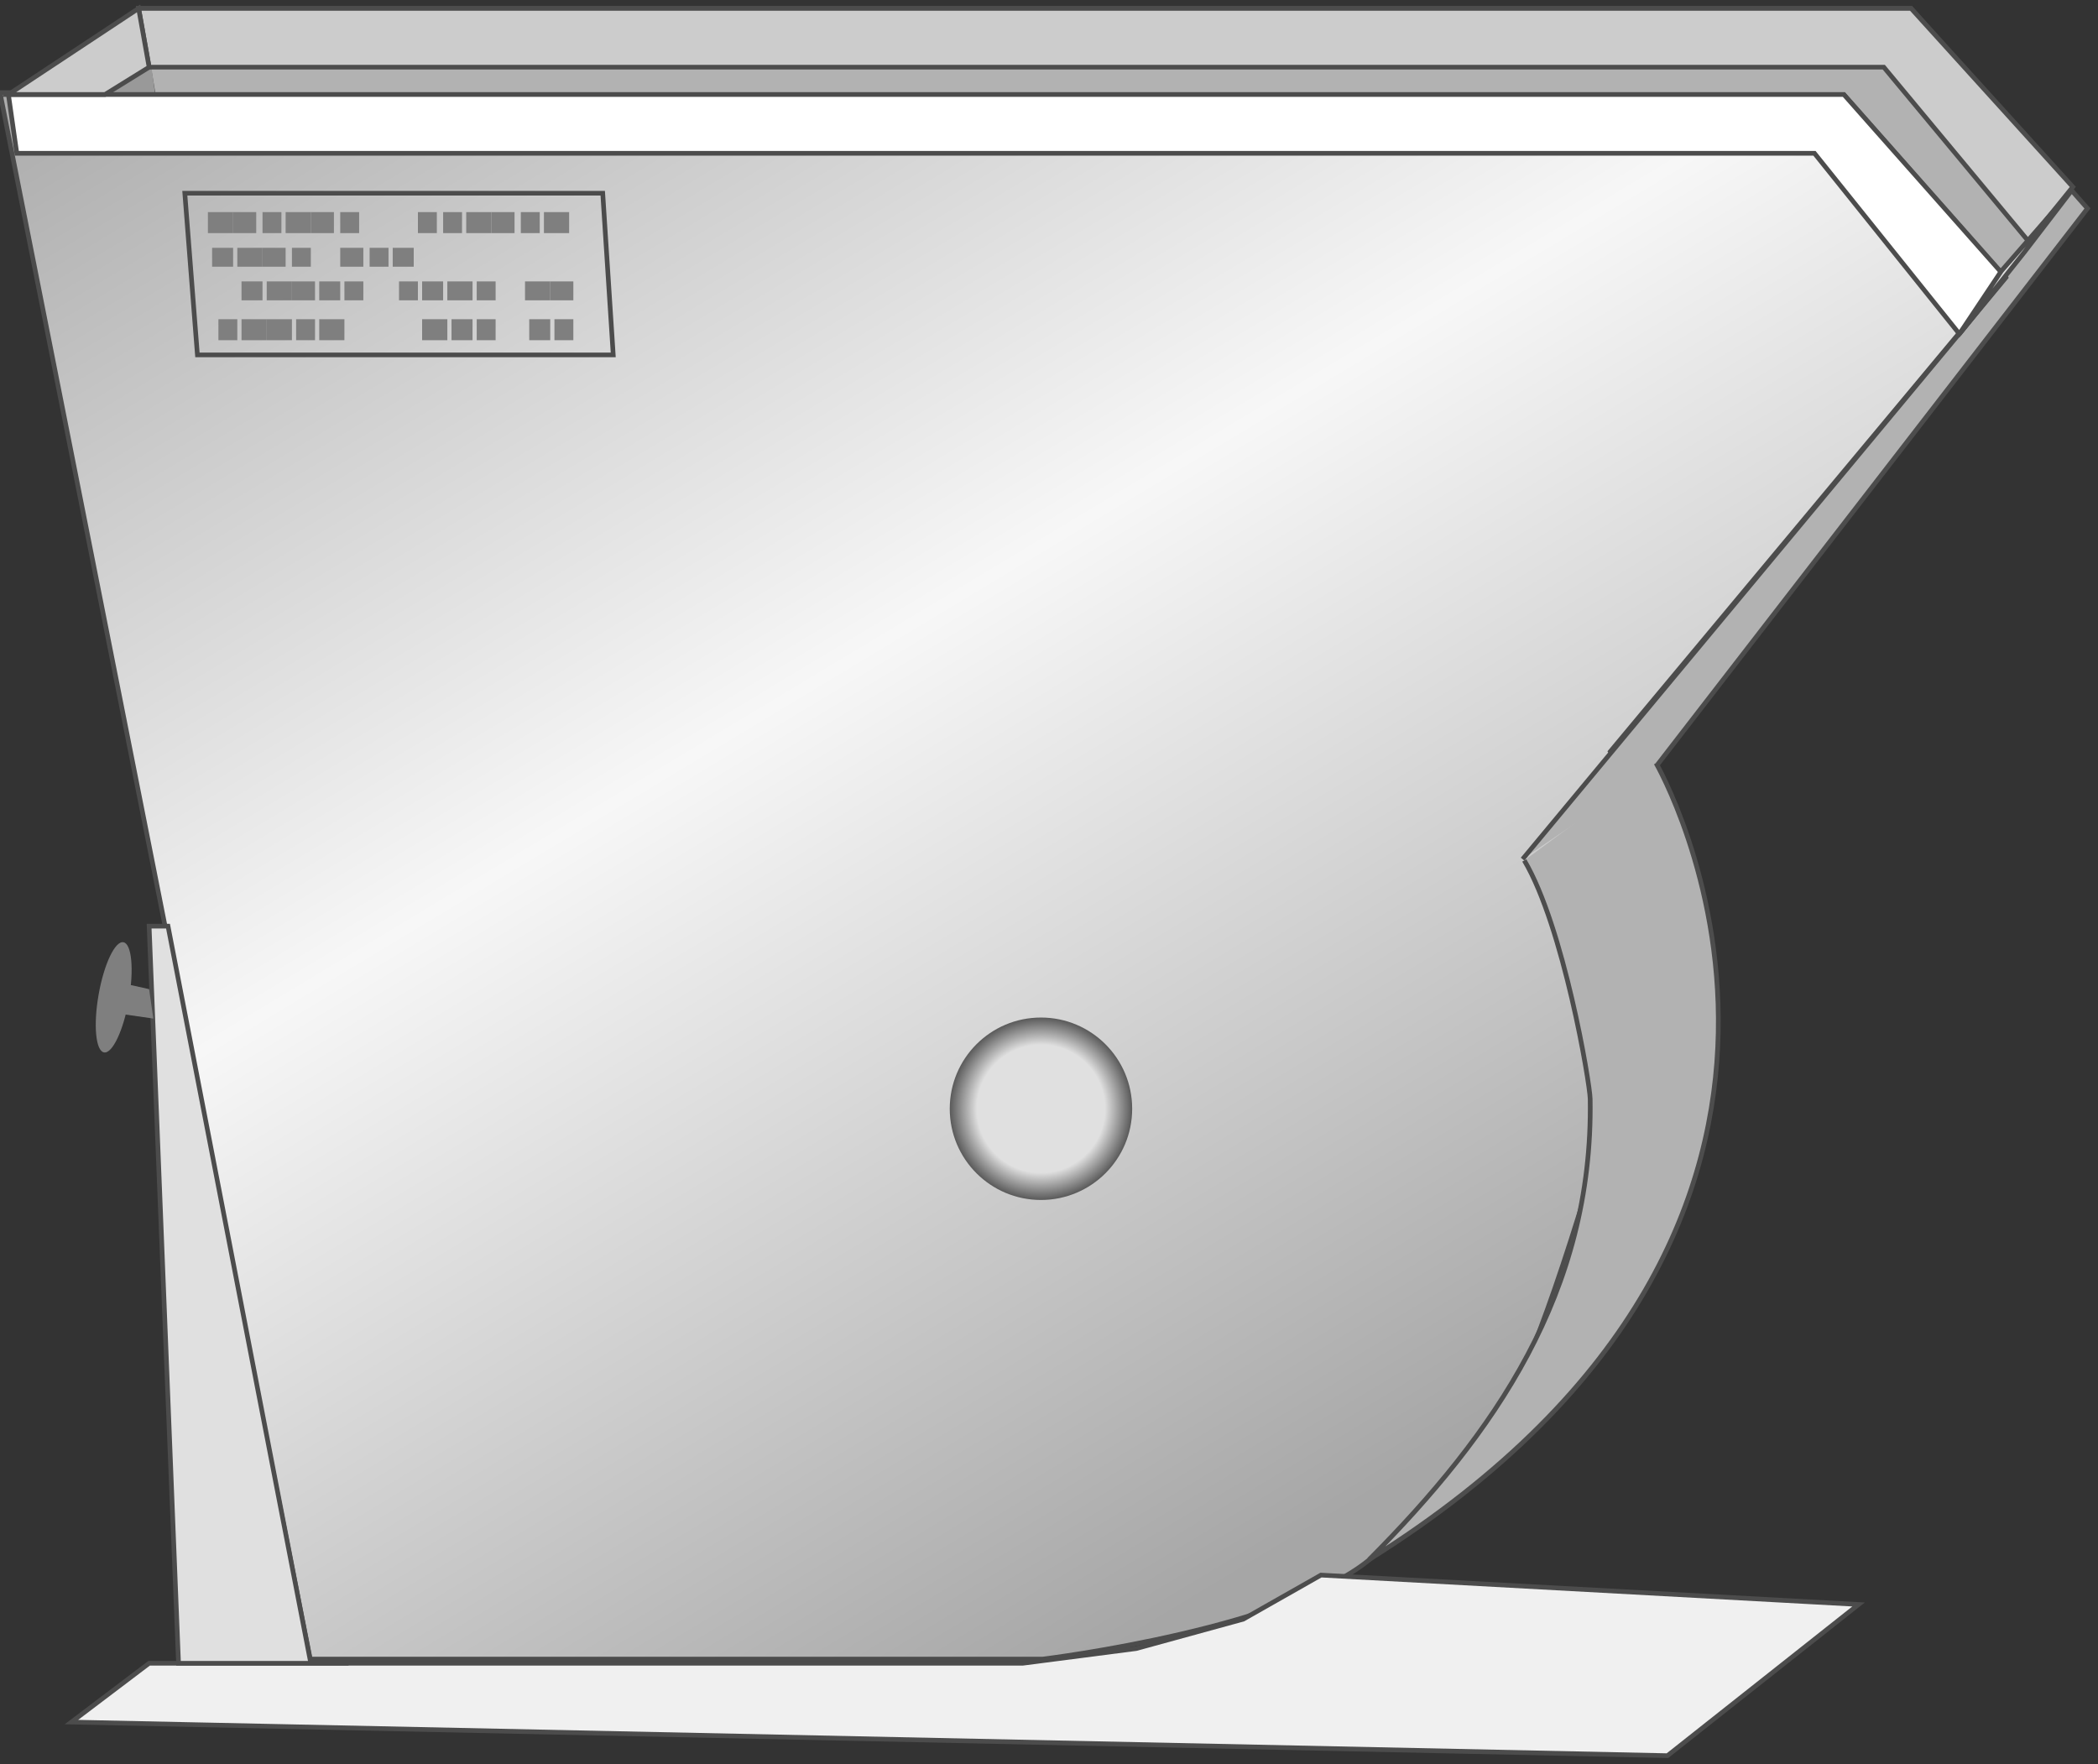 <!DOCTYPE svg PUBLIC '-//W3C//DTD SVG 1.1//EN' 'http://www.w3.org/Graphics/SVG/1.1/DTD/svg11.dtd'>
<svg enable-background="new 0 0 112.5 94.594" height="94.594" version="1.1" width="112.5" xml:space="preserve" xmlns="http://www.w3.org/2000/svg" xmlns:atv="http://webmi.atvise.com/2007/svgext" xmlns:xlink="http://www.w3.org/1999/xlink">
 <rect width="100%" height="100%" fill="#333333" stroke="none"/>
 <defs>
  <linearGradient gradientUnits="objectBoundingBox" id="SVGID_1_" x1="0.782" x2="0.073" y1="0.815" y2="-0.094">
   <stop offset="0" stop-color="#A6A6A6"/>
   <stop offset="0.5" stop-color="#F7F7F7"/>
   <stop offset="1" stop-color="#A6A6A6"/>
  </linearGradient>
  <radialGradient cx="0.5" cy="0.5" fx="0.5" fy="0.5" gradientUnits="objectBoundingBox" id="SVGID_2_" r="0.5">
   <stop offset="0" stop-color="#E0E0E0"/>
   <stop offset="0.7" stop-color="#E0E0E0"/>
   <stop offset="1" stop-color="#595959"/>
  </radialGradient>
 </defs>
 <g atv:refpx="55.969" atv:refpy="47.297" id="Image_1">
  <g atv:refpx="53.875" atv:refpy="46.963" id="Group_Hopper">
   <path atv:refpx="53.875" atv:refpy="46.963" d="M0,4.963L16.635,88.963L55.923,88.963C55.923,88.963 69.633,87.295 73.813,83.295C77.992,79.295 79.998,80.63 85.181,63.462C90.364,46.295 86.351,40.295 86.351,40.295L107.75,14.63L98.89,4.963Z" fill="url(#SVGID_1_)" id="id_0" stroke="#4C4C4C" stroke-width="0.25"/>
  </g>
  <g atv:refpx="21.397" atv:refpy="14.695" id="Group_Buttons">
   <path atv:refpx="21.397" atv:refpy="14.695" d="M9.91,10.36L32.32,10.36L32.883,19.031L10.586,19.031Z" fill="none" id="id_1" stroke="#4C4C4C" stroke-width="0.25"/>
   <path atv:refpx="11.824" atv:refpy="11.937" d="M11.149,11.374L12.5,11.374L12.5,12.5L11.148,12.5L11.148,11.374Z" fill="#7F7F7F" id="id_2"/>
   <path atv:refpx="11.937" atv:refpy="13.795" d="M11.375,13.288L12.5,13.288L12.5,14.302L11.374,14.302L11.374,13.288Z" fill="#7F7F7F" id="id_3"/>
   <path atv:refpx="12.218" atv:refpy="17.68" d="M11.712,17.117L12.725,17.117L12.725,18.243L11.712,18.243Z" fill="#7F7F7F" id="id_4"/>
   <path atv:refpx="13.12" atv:refpy="11.937" d="M12.5,11.374L13.739,11.374L13.739,12.5L12.5,12.5Z" fill="#7F7F7F" id="id_5"/>
   <path atv:refpx="13.402" atv:refpy="13.795" d="M12.726,13.288L14.078,13.288L14.078,14.302L12.726,14.302Z" fill="#7F7F7F" id="id_6"/>
   <path atv:refpx="13.514" atv:refpy="15.597" d="M12.951,15.09L14.077,15.09L14.077,16.104L12.951,16.104Z" fill="#7F7F7F" id="id_7"/>
   <path atv:refpx="13.627" atv:refpy="17.68" d="M12.951,17.117L14.303,17.117L14.303,18.243L12.951,18.243Z" fill="#7F7F7F" id="id_8"/>
   <path atv:refpx="14.584" atv:refpy="11.937" d="M14.077,11.374L15.09,11.374L15.09,12.5L14.077,12.5Z" fill="#7F7F7F" id="id_9"/>
   <path atv:refpx="14.697" atv:refpy="13.795" d="M14.077,13.288L15.316,13.288L15.316,14.302L14.077,14.302Z" fill="#7F7F7F" id="id_10"/>
   <path atv:refpx="14.978" atv:refpy="15.597" d="M14.302,15.09L15.654,15.09L15.654,16.104L14.302,16.104Z" fill="#7F7F7F" id="id_11"/>
   <path atv:refpx="14.978" atv:refpy="17.68" d="M14.302,17.117L15.654,17.117L15.654,18.243L14.302,18.243Z" fill="#7F7F7F" id="id_12"/>
   <path atv:refpx="15.992" atv:refpy="11.937" d="M15.316,11.374L16.667,11.374L16.667,12.5L15.316,12.5Z" fill="#7F7F7F" id="id_13"/>
   <path atv:refpx="16.16" atv:refpy="13.795" d="M15.654,13.288L16.667,13.288L16.667,14.302L15.654,14.302Z" fill="#7F7F7F" id="id_14"/>
   <path atv:refpx="16.273" atv:refpy="15.597" d="M15.654,15.09L16.892,15.09L16.892,16.104L15.654,16.104Z" fill="#7F7F7F" id="id_15"/>
   <path atv:refpx="16.386" atv:refpy="17.68" d="M15.879,17.117L16.892,17.117L16.892,18.243L15.879,18.243Z" fill="#7F7F7F" id="id_16"/>
   <path atv:refpx="17.287" atv:refpy="11.937" d="M16.667,11.374L17.906,11.374L17.906,12.5L16.667,12.5Z" fill="#7F7F7F" id="id_17"/>
   <path atv:refpx="17.681" atv:refpy="15.597" d="M17.118,15.09L18.244,15.09L18.244,16.104L17.118,16.104Z" fill="#7F7F7F" id="id_18"/>
   <path atv:refpx="17.793" atv:refpy="17.68" d="M17.118,17.117L18.468,17.117L18.468,18.243L17.118,18.243Z" fill="#7F7F7F" id="id_19"/>
   <path atv:refpx="18.751" atv:refpy="11.937" d="M18.244,11.374L19.258,11.374L19.258,12.5L18.244,12.5Z" fill="#7F7F7F" id="id_20"/>
   <path atv:refpx="18.864" atv:refpy="13.795" d="M18.244,13.288L19.483,13.288L19.483,14.302L18.244,14.302Z" fill="#7F7F7F" id="id_21"/>
   <path atv:refpx="18.976" atv:refpy="15.597" d="M18.469,15.09L19.483,15.09L19.483,16.104L18.469,16.104Z" fill="#7F7F7F" id="id_22"/>
   <path atv:refpx="20.326" atv:refpy="13.795" d="M19.82,13.288L20.833,13.288L20.833,14.302L19.82,14.302Z" fill="#7F7F7F" id="id_23"/>
   <path atv:refpx="21.622" atv:refpy="13.795" d="M21.059,13.288L22.185,13.288L22.185,14.302L21.059,14.302Z" fill="#7F7F7F" id="id_24"/>
   <path atv:refpx="21.903" atv:refpy="15.597" d="M21.397,15.09L22.409,15.09L22.409,16.104L21.397,16.104Z" fill="#7F7F7F" id="id_25"/>
   <path atv:refpx="22.917" atv:refpy="11.937" d="M22.41,11.374L23.424,11.374L23.424,12.5L22.41,12.5Z" fill="#7F7F7F" id="id_26"/>
   <path atv:refpx="23.198" atv:refpy="15.597" d="M22.635,15.09L23.761,15.09L23.761,16.104L22.635,16.104Z" fill="#7F7F7F" id="id_27"/>
   <path atv:refpx="23.311" atv:refpy="17.68" d="M22.635,17.117L23.987,17.117L23.987,18.243L22.635,18.243Z" fill="#7F7F7F" id="id_28"/>
   <path atv:refpx="24.268" atv:refpy="11.937" d="M23.762,11.374L24.775,11.374L24.775,12.5L23.762,12.5Z" fill="#7F7F7F" id="id_29"/>
   <path atv:refpx="24.663" atv:refpy="15.597" d="M23.987,15.09L25.339,15.09L25.339,16.104L23.987,16.104Z" fill="#7F7F7F" id="id_30"/>
   <path atv:refpx="24.775" atv:refpy="17.68" d="M24.212,17.117L25.338,17.117L25.338,18.243L24.212,18.243Z" fill="#7F7F7F" id="id_31"/>
   <path atv:refpx="25.675" atv:refpy="11.937" d="M25,11.374L26.351,11.374L26.351,12.5L25,12.5Z" fill="#7F7F7F" id="id_32"/>
   <path atv:refpx="26.069" atv:refpy="15.597" d="M25.563,15.09L26.576,15.09L26.576,16.104L25.563,16.104Z" fill="#7F7F7F" id="id_33"/>
   <path atv:refpx="26.069" atv:refpy="17.68" d="M25.563,17.117L26.576,17.117L26.576,18.243L25.563,18.243Z" fill="#7F7F7F" id="id_34"/>
   <path atv:refpx="26.971" atv:refpy="11.937" d="M26.352,11.374L27.591,11.374L27.591,12.5L26.352,12.5Z" fill="#7F7F7F" id="id_35"/>
   <path atv:refpx="28.435" atv:refpy="11.937" d="M27.928,11.374L28.942,11.374L28.942,12.5L27.928,12.5Z" fill="#7F7F7F" id="id_36"/>
   <path atv:refpx="28.829" atv:refpy="15.597" d="M28.153,15.09L29.505,15.09L29.505,16.104L28.153,16.104Z" fill="#7F7F7F" id="id_37"/>
   <path atv:refpx="28.942" atv:refpy="17.68" d="M28.379,17.117L29.505,17.117L29.505,18.243L28.379,18.243Z" fill="#7F7F7F" id="id_38"/>
   <path atv:refpx="29.843" atv:refpy="11.937" d="M29.167,11.374L30.518,11.374L30.518,12.5L29.167,12.5Z" fill="#7F7F7F" id="id_39"/>
   <path atv:refpx="30.124" atv:refpy="15.597" d="M29.505,15.09L30.744,15.09L30.744,16.104L29.505,16.104Z" fill="#7F7F7F" id="id_40"/>
   <path atv:refpx="30.237" atv:refpy="17.68" d="M29.73,17.117L30.744,17.117L30.744,18.243L29.73,18.243Z" fill="#7F7F7F" id="id_41"/>
  </g>
  <g atv:refpx="59.685" atv:refpy="42.04" id="Group_Side_Layer">
   <path atv:refpx="59.685" atv:refpy="23.26" d="M88.626,41.328L111.937,11.178L102.477,0.45L7.433,0.45L8.221,5.08L98.873,5.08L107.545,14.904L81.645,46.07" fill="#B2B2B2" id="id_42" stroke="#4C4C4C" stroke-width="0.25"/>
   <path atv:refpx="82.779" atv:refpy="62.276" d="M81.736,46.138C83.84,49.68 85.256,58.084 85.269,58.929C85.438,69.311 80.106,76.908 73.416,83.63C102.82,65.215 88.802,40.922 88.802,40.922" fill="#B2B2B2" id="id_43" stroke="#4D4D4D" stroke-width="0.252"/>
  </g>
  <g atv:refpx="55.8" atv:refpy="9.178" id="Group_Feeder">
   <path atv:refpx="6.926" atv:refpy="4.335" d="M8.108,3.491L8.334,5.18L5.519,5.18Z" fill="#999999" id="id_44"/>
   <path atv:refpx="53.998" atv:refpy="11.486" d="M105.066,17.905L97.296,8.22L0.901,8.22L0.451,5.067L98.872,5.067L107.544,14.864Z" fill="#FFFFFF" id="id_45" stroke="#4C4C4C" stroke-width="0.25"/>
   <path atv:refpx="59.291" atv:refpy="6.7" d="M108.783,12.95L101.013,3.602L7.996,3.602L7.433,0.45L102.476,0.45L111.148,10.021Z" fill="#CCCCCC" id="id_46" stroke="#4C4C4C" stroke-width="0.25"/>
   <path atv:refpx="4.223" atv:refpy="2.759" d="M5.631,5.067L0.451,5.067L7.433,0.45L7.996,3.603Z" fill="#CCCCCC" id="id_47" stroke="#4C4C4C" stroke-width="0.25"/>
   <path atv:refpx="108.108" atv:refpy="14.02" d="M108.559,13.513L111.149,10.135L107.32,14.527L105.067,17.905Z" fill="#E0E0E0" id="id_48" stroke="#4C4C4C" stroke-width="0.25"/>
  </g>
  <g atv:refpx="51.746" atv:refpy="71.903" id="Group_Base_Platform">
   <path atv:refpx="51.746" atv:refpy="89.302" d="M16.667,89.188L7.996,89.188L3.83,92.342L89.414,94.143L99.662,86.036L70.833,84.46L66.666,86.824L60.924,88.4L54.842,89.188L54.617,89.188L54.391,89.188Z" fill="#F0F0F0" id="id_49" stroke="#4C4C4C" stroke-width="0.25"/>
   <path atv:refpx="13.345" atv:refpy="69.425" d="M18.694,89.188L16.666,89.188L9.009,49.662L7.996,49.662L9.573,89.188Z" fill="#E0E0E0" id="id_50" stroke="#4C4C4C" stroke-width="0.25"/>
  </g>
  <g atv:refpx="6.687" atv:refpy="53.485" id="Group_Tap">
   <polyline atv:refpx="7.433" atv:refpy="53.715" fill="#7F7F7F" id="id_51" points="6.645,54.391 8.221,54.617 7.996,53.04 6.982,52.814  "/>
   <ellipse atv:refpx="6.093" atv:refpy="53.485" cx="6.09" cy="53.483" fill="#7F7F7F" id="id_52" rx="0.822" ry="2.999" transform="matrix(-0.985 -0.173 0.173 -0.985 2.843 107.213)"/>
  </g>
  <g atv:refpx="55.819" atv:refpy="59.454" id="Group_Axial">
   <circle atv:refpx="55.819" atv:refpy="59.454" cx="55.819" cy="59.454" fill="url(#SVGID_2_)" id="id_53" r="4.891"/>
  </g>
 </g>
</svg>
